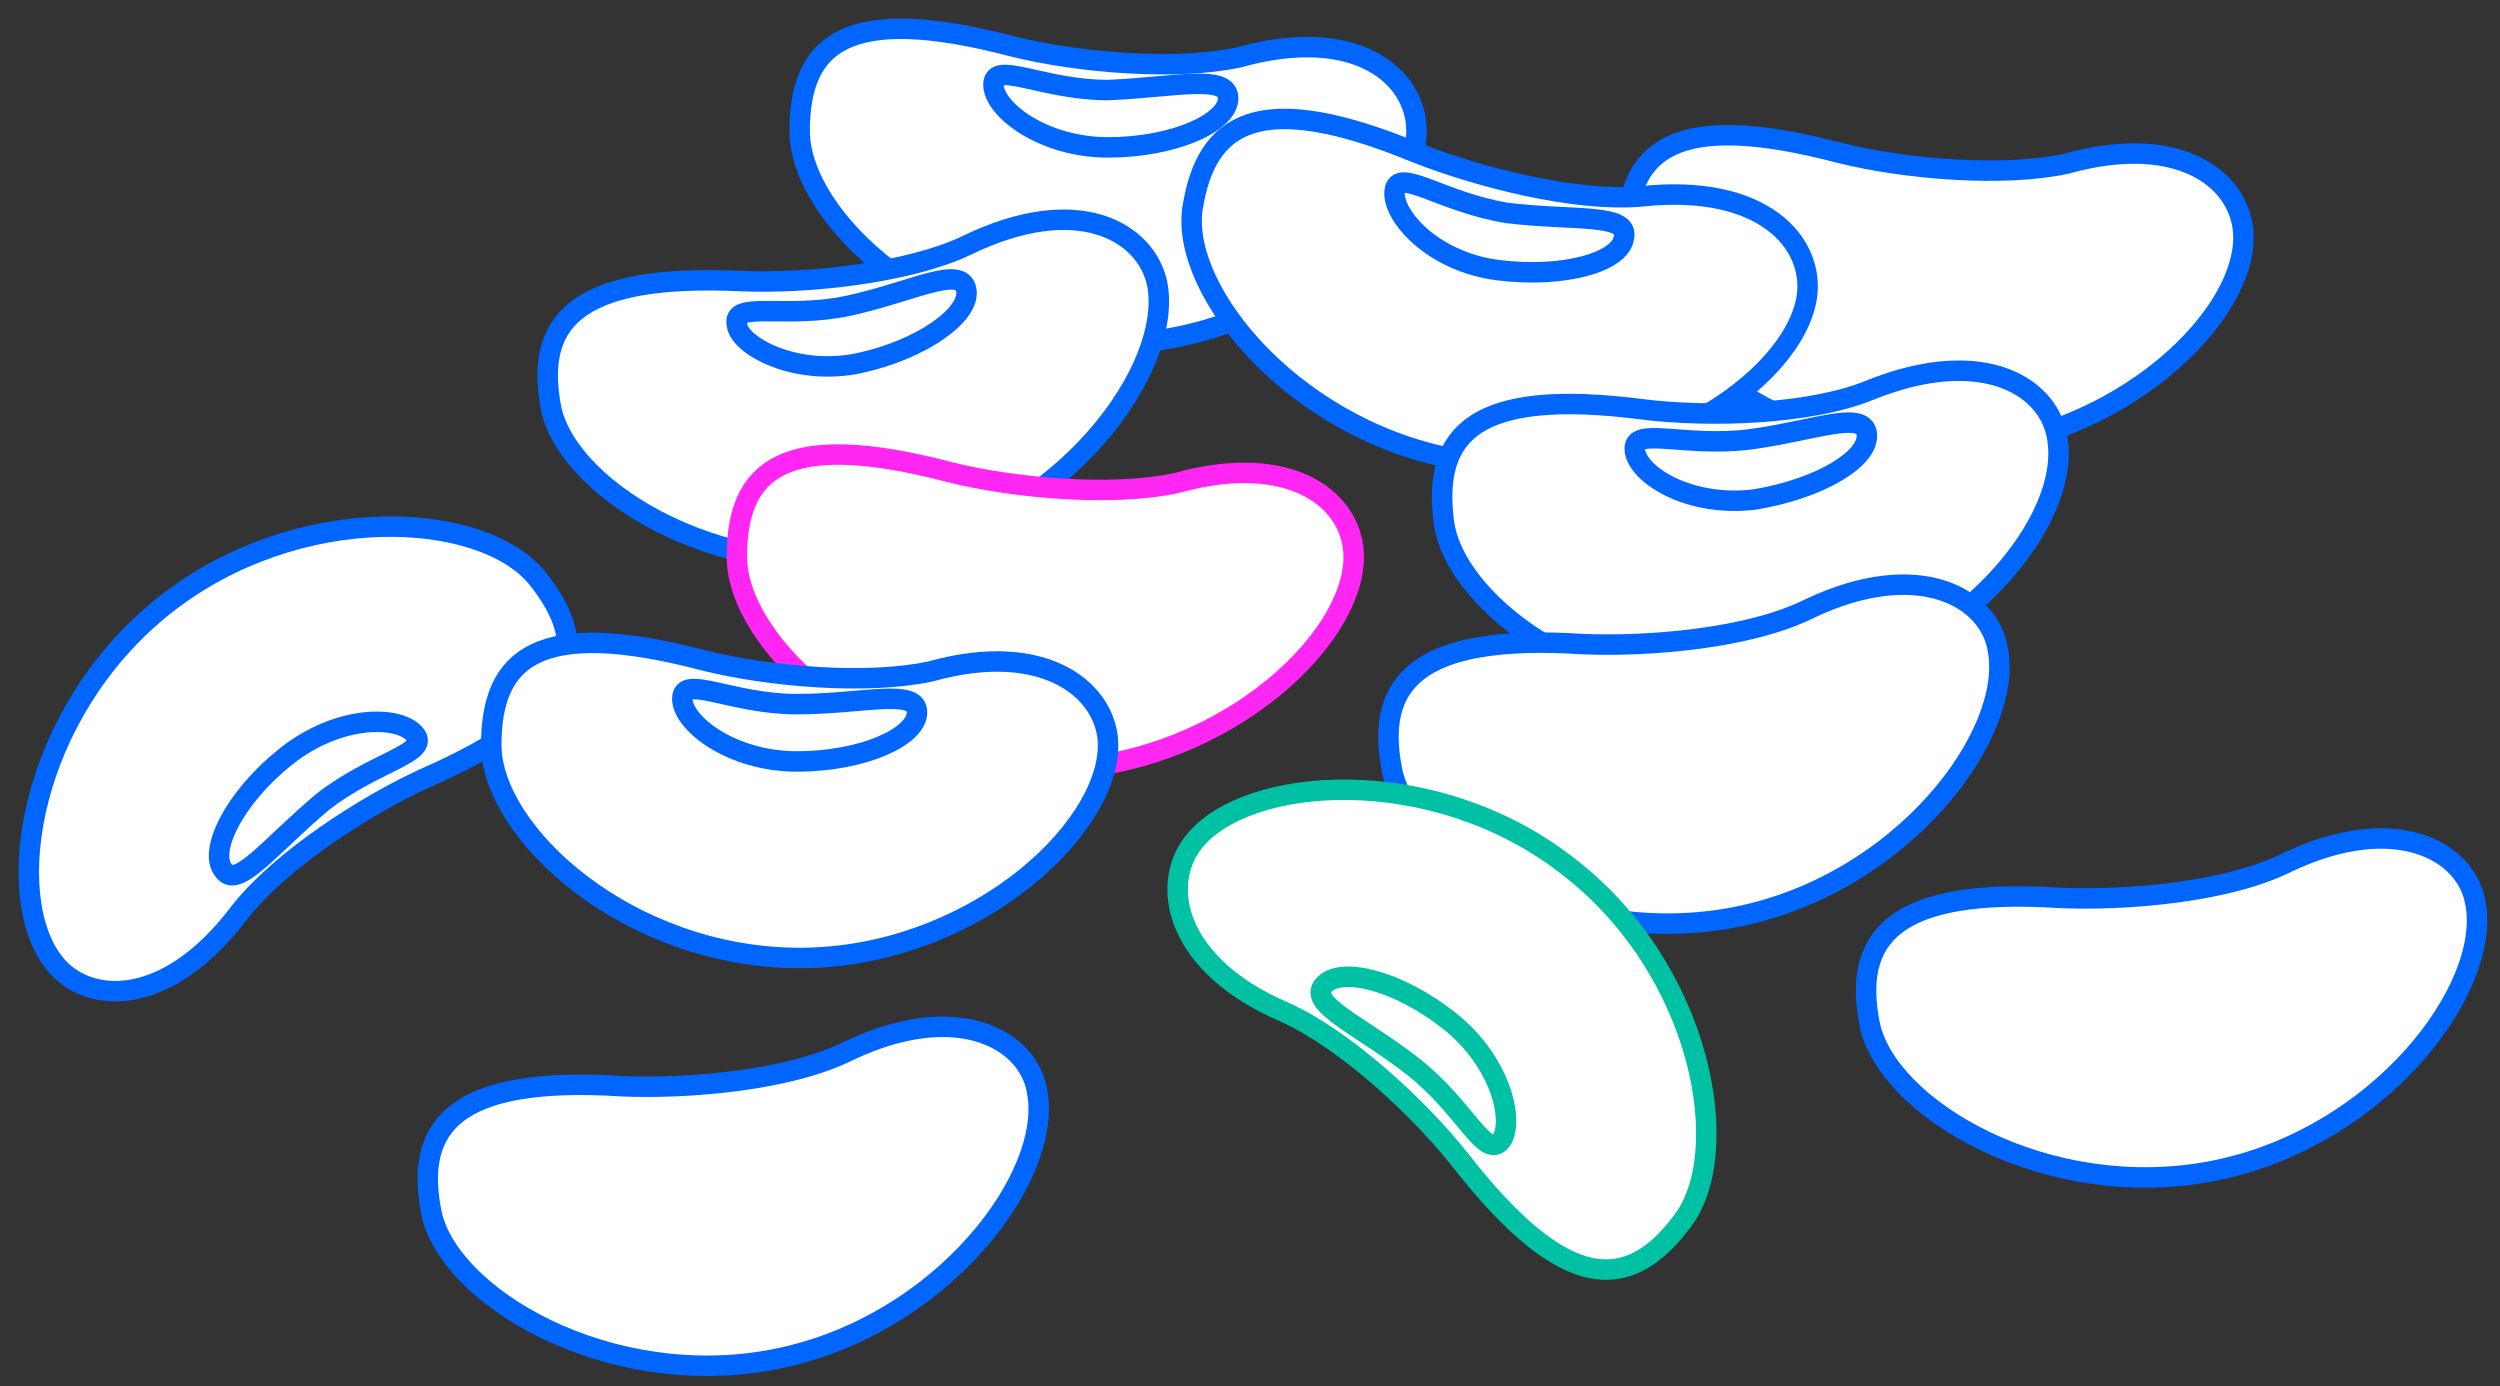 <?xml version="1.0" encoding="utf-8"?>
<!-- Generator: Adobe Illustrator 23.0.1, SVG Export Plug-In . SVG Version: 6.00 Build 0)  -->
<svg version="1.1" id="Layer_1" xmlns="http://www.w3.org/2000/svg" xmlns:xlink="http://www.w3.org/1999/xlink" x="0px" y="0px"
	 viewBox="0 0 91.6 50.8" style="enable-background:new 0 0 91.6 50.8;" xml:space="preserve">
<rect x="0" y="0" width="91.6" height="50.8" fill="#333333" stroke="none"/>
<style type="text/css">
	.st0{fill-rule:evenodd;clip-rule:evenodd;fill:none;stroke:#00C1A3;stroke-width:0.75;stroke-miterlimit:10;}
	.st1{fill:#FFFFFF;stroke:#0066FF;stroke-width:0.75;stroke-linecap:round;stroke-linejoin:round;stroke-miterlimit:10;}
	.st2{fill:none;stroke:#0066FF;stroke-width:0.75;stroke-linecap:round;stroke-linejoin:round;stroke-miterlimit:10;}
	.st3{fill:#FFFFFF;stroke:#0066FF;stroke-width:0.75;stroke-miterlimit:10;}
	.st4{fill:none;stroke:#0066FF;stroke-width:0.75;stroke-miterlimit:10;}
	.st5{fill:none;stroke:#00C1A3;stroke-width:0.75;stroke-miterlimit:10;}
	.st6{fill:none;stroke:#FF25F3;stroke-width:0.75;stroke-miterlimit:10;}
	.st7{fill:none;stroke:#FF25F3;stroke-width:0.75;stroke-linecap:round;stroke-linejoin:round;stroke-miterlimit:10;}
	.st8{fill-rule:evenodd;clip-rule:evenodd;fill:none;stroke:#0066FF;stroke-width:0.75;stroke-miterlimit:10;}
	.st9{clip-path:url(#SVGID_2_);fill-rule:evenodd;clip-rule:evenodd;fill:#FFFFFF;}
	.st10{fill-rule:evenodd;clip-rule:evenodd;fill:#FCFDFF;}
	.st11{fill-rule:evenodd;clip-rule:evenodd;fill:#FFFFFF;}
	.st12{fill-rule:evenodd;clip-rule:evenodd;fill:#3D6A9D;}
	.st13{fill:#FFFFFF;}
	.st14{fill:#0066FF;}
	.st15{fill-rule:evenodd;clip-rule:evenodd;fill:#FFFFFF;stroke:#0066FF;stroke-width:0.75;stroke-miterlimit:10;}
	.st16{fill-rule:evenodd;clip-rule:evenodd;fill:#FFFFFF;stroke:#44E0A0;stroke-width:0.75;stroke-miterlimit:10;}
	.st17{fill-rule:evenodd;clip-rule:evenodd;fill:#FFFFFF;stroke:#FF25F3;stroke-width:0.75;stroke-miterlimit:10;}
	.st18{fill:none;stroke:#FFFFFF;stroke-width:2.877;stroke-miterlimit:10;}
	
		.st19{fill-rule:evenodd;clip-rule:evenodd;fill:none;stroke:#FF25F3;stroke-width:0.75;stroke-linecap:round;stroke-linejoin:round;stroke-miterlimit:10;}
	.st20{fill-rule:evenodd;clip-rule:evenodd;fill:#FFFFFF;stroke:#FFFFFF;stroke-width:0.719;stroke-miterlimit:10;}
	.st21{fill:none;stroke:#FFFFFF;stroke-width:0.719;stroke-miterlimit:10;}
	.st22{fill:none;stroke:#44E0A0;stroke-width:0.75;stroke-linecap:round;stroke-linejoin:round;stroke-miterlimit:10;}
	.st23{fill-rule:evenodd;clip-rule:evenodd;fill:#FFFFFF;stroke:#00C1A3;stroke-width:0.75;stroke-miterlimit:10;}
	.st24{fill:none;stroke:#0066FF;stroke-width:0.75;stroke-linecap:round;stroke-miterlimit:10;}
	.st25{fill:#FFFFFF;stroke:#00C1A3;stroke-width:0.75;stroke-miterlimit:10;}
	.st26{clip-path:url(#SVGID_4_);}
	
		.st27{fill-rule:evenodd;clip-rule:evenodd;fill:none;stroke:#0066FF;stroke-width:0.75;stroke-linecap:round;stroke-miterlimit:10;}
	.st28{fill:#FFFFFF;stroke:#FF25F3;stroke-width:0.75;stroke-miterlimit:10;}
	.st29{fill:#FFFFFF;stroke:#FF25F3;stroke-width:0.75;stroke-linecap:round;stroke-linejoin:round;stroke-miterlimit:10;}
	.st30{fill:none;stroke:#00FA9B;stroke-width:0.75;stroke-miterlimit:10;}
	.st31{fill:#87D73F;}
	.st32{fill:#3DED98;}
</style>
<g>
	<path class="st1" d="M82.2,8.7c0,3.2-5.1,7.8-11.3,7.8c-6.3,0-11.3-4.6-11.3-7.8c0-3.2,1.7-4.7,7.8-3.1c2.4,0.6,6,0.9,8.3,0.4
		C80,4.8,82.2,6.7,82.2,8.7z"/>
</g>
<g>
	<path class="st1" d="M51.9,4.8c0,3.2-5.1,7.8-11.3,7.8c-6.3,0-11.3-4.6-11.3-7.8c0-3.2,1.7-4.7,7.8-3.1c2.4,0.6,6,0.9,8.3,0.4
		C49.7,0.9,51.9,2.8,51.9,4.8z"/>
	<path class="st1" d="M45,3.6c0,0.9-2,1.8-4.4,1.8c-2.4,0-4.2-1.4-4.2-2.3s1.8,0.2,4.2,0.2C43,3.2,45,2.7,45,3.6z"/>
</g>
<g>
	<path class="st1" d="M66.2,10.9c-0.5,3.1-6.1,6.9-12.4,6c-6.2-0.9-10.6-6.2-10.1-9.3c0.5-3.1,2.4-4.4,8.2-2
		c2.3,0.9,5.8,1.8,8.2,1.6C64.6,6.7,66.5,8.9,66.2,10.9z"/>
	<path class="st1" d="M59.5,8.7c-0.1,0.9-2.2,1.5-4.6,1.2c-2.4-0.3-3.9-2-3.8-2.9s1.7,0.4,4.1,0.8C57.6,8.1,59.7,7.8,59.5,8.7z"/>
</g>
<g>
	<path class="st1" d="M75.4,16.2c0.4,3.2-4,8.3-10.3,9.2c-6.2,0.8-11.8-3.1-12.2-6.3c-0.4-3.2,1.1-4.9,7.3-4.1
		c2.4,0.3,6.1,0.2,8.3-0.7C72.7,12.6,75.2,14.2,75.4,16.2z"/>
	<path class="st1" d="M68.4,15.9c0.1,0.9-1.7,2-4.1,2.4c-2.4,0.3-4.3-0.9-4.4-1.8c-0.1-0.9,1.8-0.1,4.2-0.4
		C66.4,15.8,68.3,15,68.4,15.9z"/>
</g>
<g>
	<path class="st1" d="M2,35.3c-2-2.5-0.9-9.2,4-13.1c4.9-3.9,11.7-3.5,13.7-1c2,2.5,1.6,4.8-4.1,7.3c-2.2,1-5.3,3-6.8,4.9
		C6.1,37,3.2,36.8,2,35.3z"/>
	<path class="st1" d="M8.2,31.9c-0.6-0.7,0.4-2.7,2.3-4.2s4.1-1.5,4.7-0.8c0.6,0.7-1.5,1-3.4,2.5C9.9,31,8.7,32.6,8.2,31.9z"/>
</g>
<g>
	<path class="st1" d="M42.4,10.4c0.6,3.1-3.4,8.6-9.5,9.9c-6.1,1.3-12-2.2-12.7-5.3c-0.6-3.1,0.7-5,7-4.7c2.4,0.1,6.1-0.3,8.2-1.3
		C39.5,7,42,8.5,42.4,10.4z"/>
	<path class="st1" d="M35.4,10.6c0.2,0.9-1.6,2.2-3.9,2.7s-4.4-0.6-4.5-1.4c-0.2-0.9,1.8-0.2,4.1-0.7C33.4,10.7,35.2,9.7,35.4,10.6z
		"/>
</g>
<g>
	<path class="st29" d="M49.6,20.4c0,3.2-5.1,7.8-11.3,7.8c-6.3,0-11.3-4.6-11.3-7.8c0-3.2,1.7-4.7,7.8-3.1c2.4,0.6,6,0.9,8.3,0.4
		C47.4,16.5,49.6,18.4,49.6,20.4z"/>
</g>
<g>
	<path class="st1" d="M73.2,23.8c0.6,3.1-3.5,8.6-9.6,9.8c-6.1,1.2-12-2.3-12.6-5.4c-0.6-3.1,0.8-5,7-4.6c2.4,0.1,6.1-0.2,8.3-1.3
		C70.3,20.4,72.9,21.9,73.2,23.8z"/>
</g>
<g>
	<path class="st1" d="M90.7,33.1c0.6,3.1-3.5,8.6-9.6,9.8c-6.1,1.2-12-2.3-12.6-5.4c-0.6-3.1,0.8-5,7-4.6c2.4,0.1,6.1-0.2,8.3-1.3
		C87.8,29.7,90.4,31.2,90.7,33.1z"/>
</g>
<g>
	<path class="st1" d="M38,40c0.6,3.1-3.5,8.6-9.6,9.8c-6.1,1.2-12-2.3-12.6-5.4c-0.6-3.1,0.8-5,7-4.6c2.4,0.1,6.1-0.2,8.3-1.3
		C35.1,36.6,37.7,38.1,38,40z"/>
</g>
<g>
	<path class="st1" d="M40.6,27.3c0,3.2-5.1,7.8-11.3,7.8c-6.3,0-11.3-4.6-11.3-7.8c0-3.2,1.7-4.7,7.8-3.1c2.4,0.6,6,0.9,8.3,0.4
		C38.4,23.4,40.6,25.4,40.6,27.3z"/>
	<path class="st1" d="M33.6,26.1c0,0.9-2,1.8-4.4,1.8s-4.2-1.4-4.2-2.3c0-0.9,1.8,0.2,4.2,0.2S33.6,25.2,33.6,26.1z"/>
</g>
<g>
	<path class="st25" d="M43.7,30.9c1.9-2.5,8.8-3,13.7,0.8c5,3.8,6.2,10.6,4.2,13.1c-1.9,2.5-4.2,2.7-8.1-2.3
		c-1.5-1.9-4.2-4.4-6.4-5.4C43.1,35.4,42.5,32.5,43.7,30.9z"/>
	<path class="st25" d="M48.5,36.1c0.6-0.7,2.7-0.2,4.6,1.3s2.4,3.7,1.9,4.4c-0.6,0.7-1.3-1.2-3.2-2.7S47.9,36.8,48.5,36.1z"/>
</g>
</svg>
